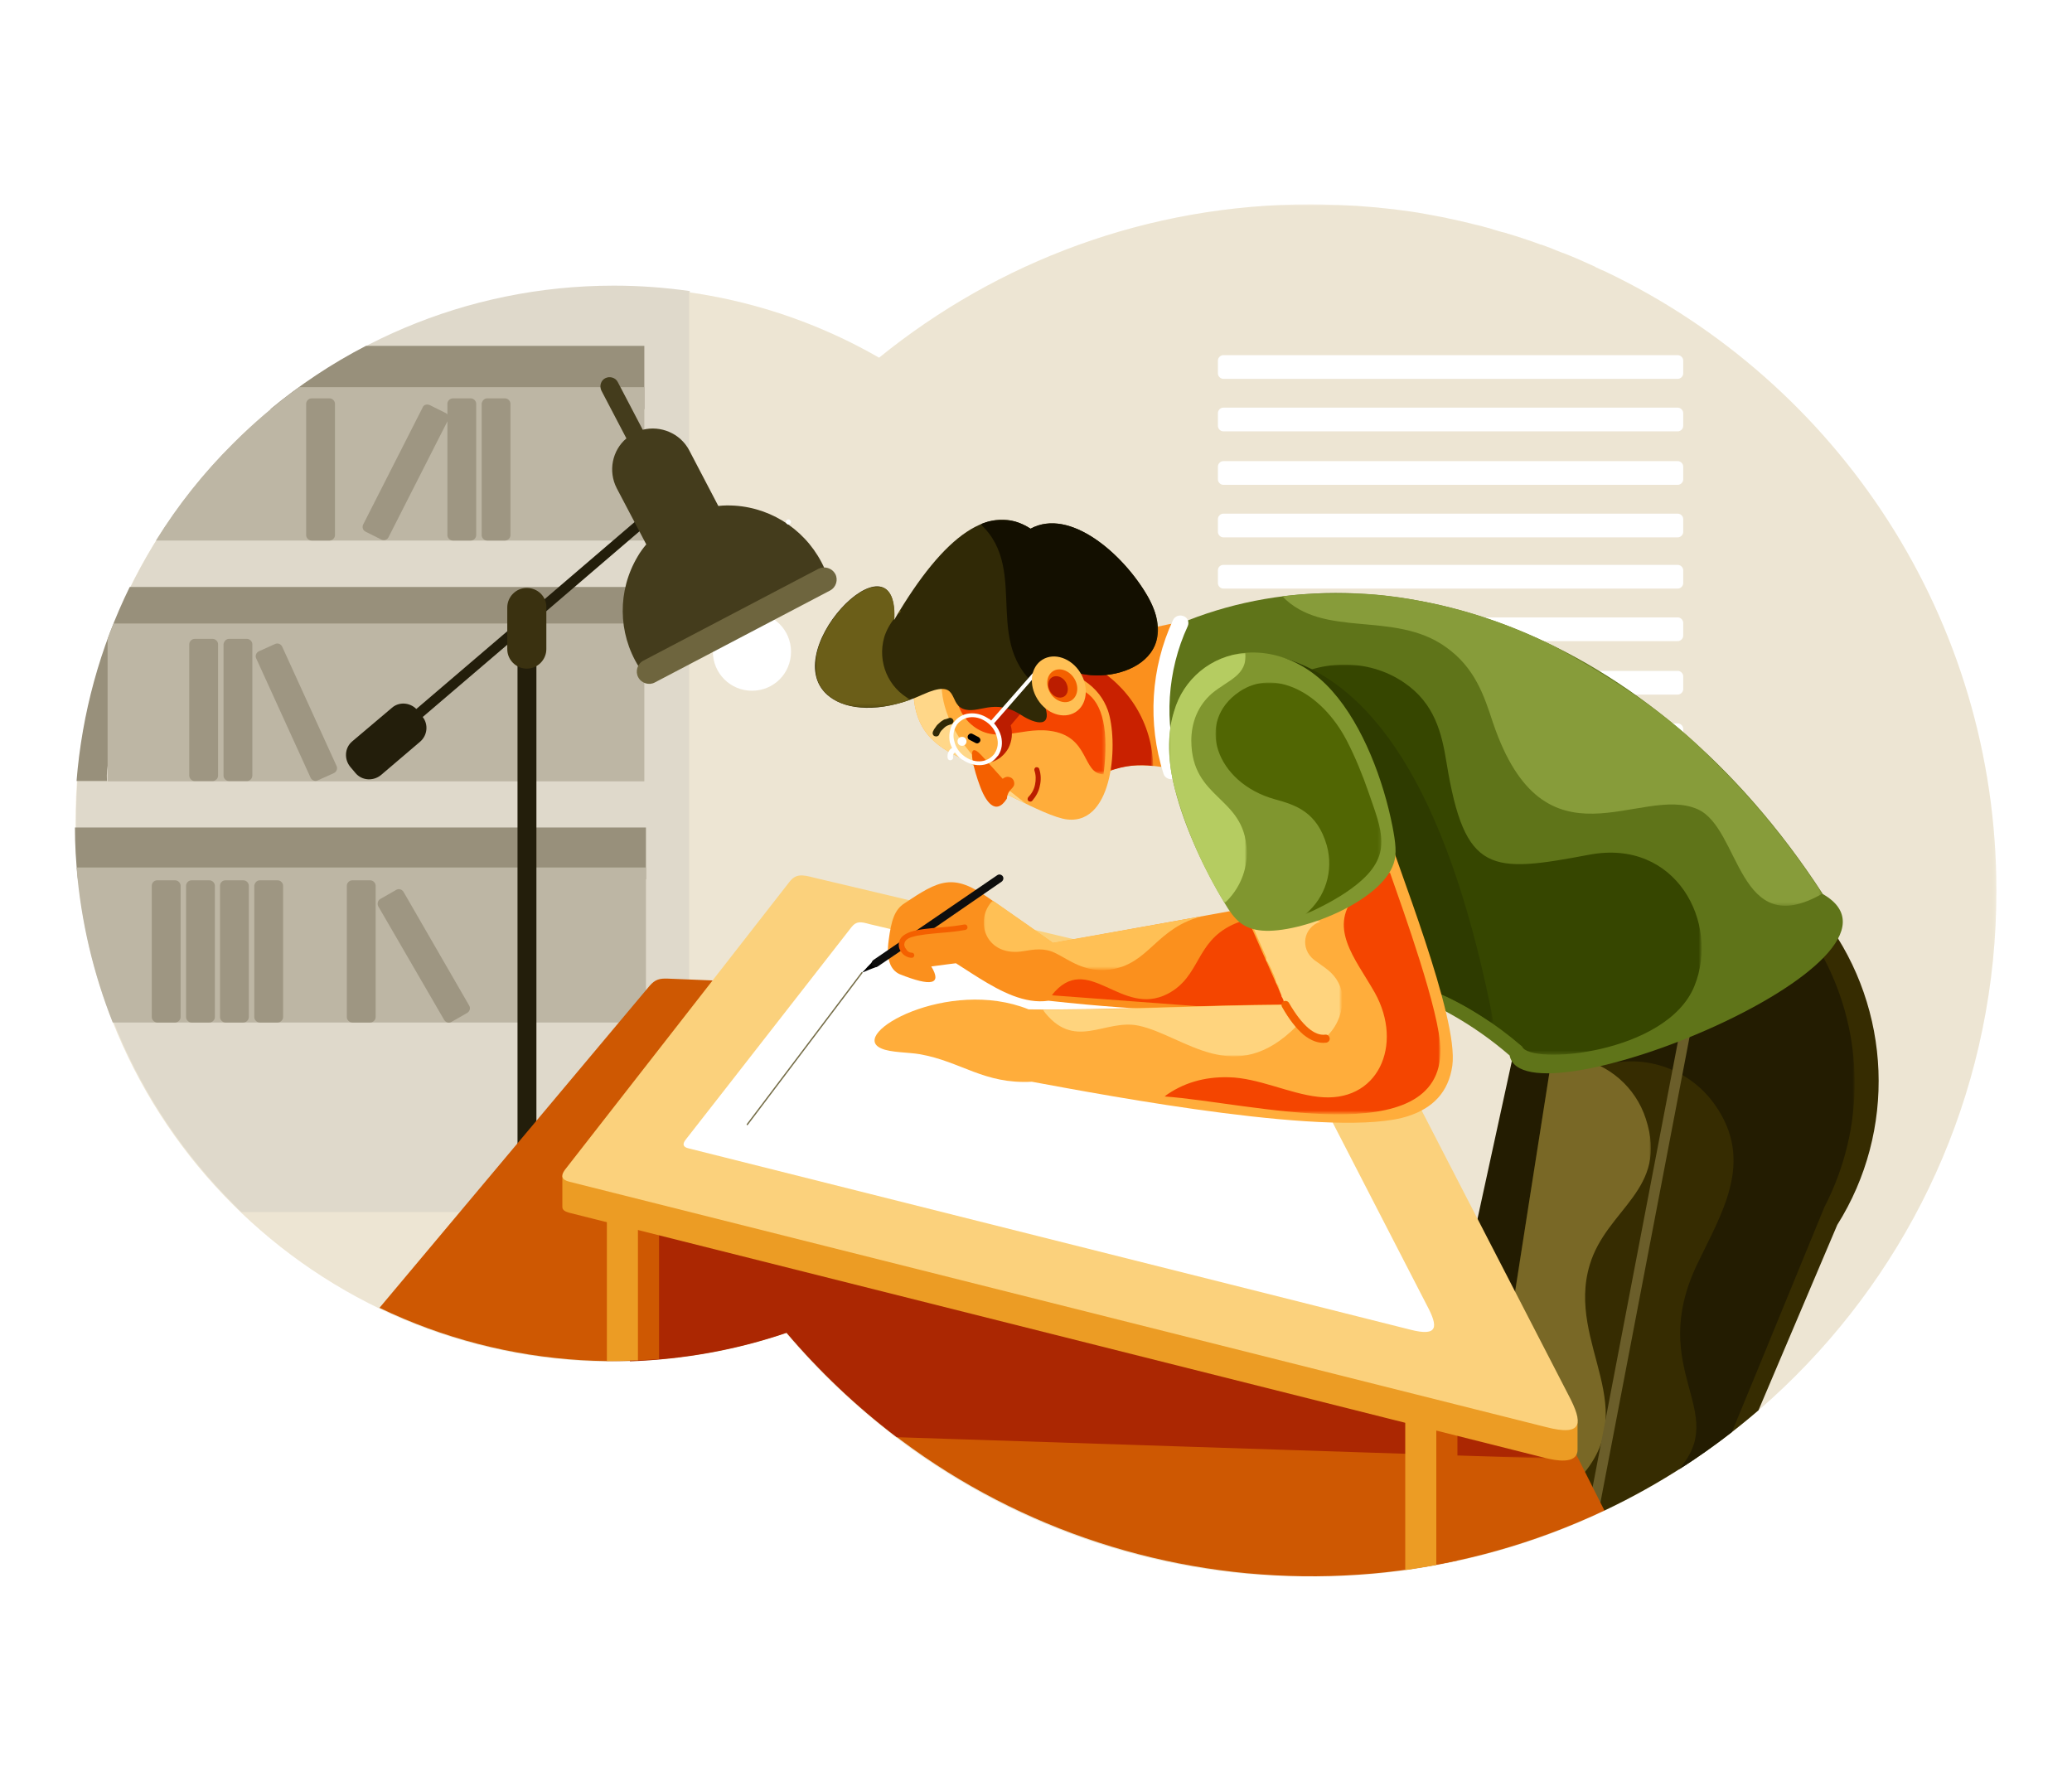 <?xml version="1.0" encoding="utf-8"?>
<!-- Generator: Adobe Illustrator 26.0.2, SVG Export Plug-In . SVG Version: 6.00 Build 0)  -->
<svg version="1.1" id="Layer_1" xmlns="http://www.w3.org/2000/svg" xmlns:xlink="http://www.w3.org/1999/xlink" x="0px" y="0px"
	 viewBox="0 0 647 556.1" style="enable-background:new 0 0 647 556.1;" xml:space="preserve">
<style type="text/css">
	.st0{fill-rule:evenodd;clip-rule:evenodd;fill:#FFFDF7;}
	.st1{filter:url(#Adobe_OpacityMaskFilter);}
	.st2{fill:url(#SVGID_00000101815992973049656690000006282693311910707860_);}
	.st3{mask:url(#SVGID_1_);fill-rule:evenodd;clip-rule:evenodd;fill:#EDE5D3;}
	.st4{fill-rule:evenodd;clip-rule:evenodd;fill:#FFFFFF;}
	.st5{fill-rule:evenodd;clip-rule:evenodd;fill:#DFD9CB;}
	.st6{fill:#98907B;}
	.st7{fill-rule:evenodd;clip-rule:evenodd;fill:#BDB6A4;}
	.st8{fill-rule:evenodd;clip-rule:evenodd;fill:#231C01;}
	.st9{fill-rule:evenodd;clip-rule:evenodd;fill:#362C01;}
	.st10{filter:url(#Adobe_OpacityMaskFilter_00000169551076433749441260000003707241877828624772_);}
	.st11{fill:url(#SVGID_00000103987216950225476130000017774526790883742106_);}
	.st12{mask:url(#SVGID_00000069371843399805627700000006768508272269327807_);fill-rule:evenodd;clip-rule:evenodd;fill:#796826;}
	.st13{filter:url(#Adobe_OpacityMaskFilter_00000139278758512152419960000012159164668151760537_);}
	.st14{fill:url(#SVGID_00000047742316051621663140000011826039527194818962_);}
	.st15{mask:url(#SVGID_00000147942323362908910160000011935918900551503543_);fill-rule:evenodd;clip-rule:evenodd;fill:#231C01;}
	.st16{fill:#6B5E2A;}
	.st17{fill-rule:evenodd;clip-rule:evenodd;fill:#231E0B;}
	.st18{fill-rule:evenodd;clip-rule:evenodd;fill:#3A3110;}
	.st19{fill-rule:evenodd;clip-rule:evenodd;fill:#CE5802;}
	.st20{filter:url(#Adobe_OpacityMaskFilter_00000057826992170042838140000001540332407327596173_);}
	.st21{fill:url(#SVGID_00000132087053658606759850000018078549750176307871_);}
	.st22{mask:url(#SVGID_00000105386445328721755590000009388296900345288637_);fill-rule:evenodd;clip-rule:evenodd;fill:#AB2702;}
	.st23{fill-rule:evenodd;clip-rule:evenodd;fill:#EC9C24;}
	.st24{fill-rule:evenodd;clip-rule:evenodd;fill:#FBD17C;}
	.st25{fill-rule:evenodd;clip-rule:evenodd;fill:#FB901D;}
	.st26{fill-rule:evenodd;clip-rule:evenodd;fill:#5F7419;}
	.st27{fill-rule:evenodd;clip-rule:evenodd;}
	.st28{fill:#0E0E0E;}
	.st29{fill:#F46000;}
	.st30{filter:url(#Adobe_OpacityMaskFilter_00000026865691276832986740000009480482141268978861_);}
	.st31{fill:url(#SVGID_00000132795314730012123660000000031411815966682520_);}
	.st32{mask:url(#SVGID_00000042002117653404597660000009221890225949804677_);fill-rule:evenodd;clip-rule:evenodd;fill:#C92100;}
	.st33{fill-rule:evenodd;clip-rule:evenodd;fill:#FFAD3B;}
	.st34{filter:url(#Adobe_OpacityMaskFilter_00000006669880387251137510000018413182938952609944_);}
	.st35{fill:url(#SVGID_00000093159007821112230400000009837493743697523106_);}
	.st36{mask:url(#SVGID_00000051346729824687947100000007643421379717086368_);fill-rule:evenodd;clip-rule:evenodd;fill:#FFD789;}
	.st37{filter:url(#Adobe_OpacityMaskFilter_00000028313735510051868440000005825692933869708989_);}
	.st38{fill:url(#SVGID_00000036232453556931372510000016467844606624824238_);}
	.st39{mask:url(#SVGID_00000098185828584384856630000016120631937768844172_);fill-rule:evenodd;clip-rule:evenodd;fill:#F44500;}
	.st40{filter:url(#Adobe_OpacityMaskFilter_00000074434138829761334900000005936441743710873532_);}
	.st41{fill:url(#SVGID_00000043416449448017594880000016977359882107783554_);}
	.st42{mask:url(#SVGID_00000044886886934691078330000002840082277086682522_);fill-rule:evenodd;clip-rule:evenodd;fill:#BB1D00;}
	.st43{fill-rule:evenodd;clip-rule:evenodd;fill:#302906;}
	.st44{fill-rule:evenodd;clip-rule:evenodd;fill:#F46000;}
	.st45{fill:#BB1D00;}
	.st46{fill:#FFFFFF;}
	.st47{filter:url(#Adobe_OpacityMaskFilter_00000021080551552834607680000008040743419064276914_);}
	.st48{fill:url(#SVGID_00000041293402089390793920000005162808463376422794_);}
	.st49{mask:url(#SVGID_00000028287175798343877020000007243644498229951370_);fill-rule:evenodd;clip-rule:evenodd;fill:#130F00;}
	.st50{fill-rule:evenodd;clip-rule:evenodd;fill:#FFC055;}
	.st51{fill-rule:evenodd;clip-rule:evenodd;fill:#BB1D00;}
	.st52{filter:url(#Adobe_OpacityMaskFilter_00000108272793067964886700000015085594183478825601_);}
	.st53{fill:url(#SVGID_00000019665071654086261820000017060362741737814916_);}
	.st54{mask:url(#SVGID_00000131352805544125497470000003743063911987472044_);fill-rule:evenodd;clip-rule:evenodd;fill:#6B5E18;}
	.st55{fill-rule:evenodd;clip-rule:evenodd;fill:#6B5E18;}
	.st56{filter:url(#Adobe_OpacityMaskFilter_00000145055342273410318250000002957156540503210670_);}
	.st57{fill:url(#SVGID_00000036245942193582578330000000187439719786165891_);}
	.st58{mask:url(#SVGID_00000068669373750384255720000011832131658250293925_);fill-rule:evenodd;clip-rule:evenodd;fill:#F44500;}
	.st59{filter:url(#Adobe_OpacityMaskFilter_00000053519856728275325220000001271948406118529941_);}
	.st60{fill:url(#SVGID_00000082329869074926928470000002997643241696432285_);}
	.st61{mask:url(#SVGID_00000042712252662419734580000010601872243456407450_);fill-rule:evenodd;clip-rule:evenodd;fill:#FFC055;}
	.st62{filter:url(#Adobe_OpacityMaskFilter_00000167371771463069300150000000416487248826519203_);}
	.st63{fill:url(#SVGID_00000090994282435181224480000014347665086240653494_);}
	.st64{mask:url(#SVGID_00000092414810103031667540000002620762106728457863_);fill-rule:evenodd;clip-rule:evenodd;fill:#364600;}
	.st65{filter:url(#Adobe_OpacityMaskFilter_00000173126971836051307130000010935570436207616167_);}
	.st66{fill:url(#SVGID_00000168103629206578004450000007393371305962948030_);}
	.st67{mask:url(#SVGID_00000132083640683039341340000003336570600219649428_);fill-rule:evenodd;clip-rule:evenodd;fill:#2E3B00;}
	.st68{filter:url(#Adobe_OpacityMaskFilter_00000173119439476905605060000010267518793316623501_);}
	.st69{fill:url(#SVGID_00000034772188169526344140000006388939129672316564_);}
	.st70{mask:url(#SVGID_00000009547672564798947530000017431282242592141481_);fill-rule:evenodd;clip-rule:evenodd;fill:#F44500;}
	.st71{filter:url(#Adobe_OpacityMaskFilter_00000120536933314464887060000008773025337761263036_);}
	.st72{fill:url(#SVGID_00000142163765970884617500000003263802215476670637_);}
	.st73{mask:url(#SVGID_00000171697513585342188650000009012544833598662043_);fill-rule:evenodd;clip-rule:evenodd;fill:#FFD47E;}
	.st74{fill-rule:evenodd;clip-rule:evenodd;fill:#80962F;}
	.st75{filter:url(#Adobe_OpacityMaskFilter_00000105420080787864604370000007434744138921718970_);}
	.st76{fill:url(#SVGID_00000065072954068708453670000005467821530963292550_);}
	.st77{mask:url(#SVGID_00000144306592642834812520000008189343334088168584_);fill-rule:evenodd;clip-rule:evenodd;fill:#516603;}
	.st78{filter:url(#Adobe_OpacityMaskFilter_00000067214697463600620260000011212421219291429311_);}
	.st79{fill:url(#SVGID_00000037652042208918626040000003156023106371273643_);}
	.st80{mask:url(#SVGID_00000096038665969445614180000014137299707697925771_);fill-rule:evenodd;clip-rule:evenodd;fill:#B5CC61;}
	.st81{filter:url(#Adobe_OpacityMaskFilter_00000169545566644384306960000010336514011721082290_);}
	.st82{fill:url(#SVGID_00000174581904882424737860000011539098780463192748_);}
	.st83{mask:url(#SVGID_00000160153931869440016970000001370309751469483953_);fill-rule:evenodd;clip-rule:evenodd;fill:#879C3A;}
	.st84{fill:#756D48;}
	.st85{fill-rule:evenodd;clip-rule:evenodd;fill:#9E9682;}
	.st86{fill-rule:evenodd;clip-rule:evenodd;fill:#443C1C;}
	.st87{fill-rule:evenodd;clip-rule:evenodd;fill:#6E653E;}
</style>
<g>
	<path class="st0" d="M409.4,63.8c2.7,0,5.3,0.1,7.9,0.2l0.7,0c7.7,0.3,15.3,1,22.8,2.1c0.6,0.1,1.3,0.2,1.9,0.3
		c1.1,0.2,2.3,0.4,3.4,0.6c0.5,0.1,1.1,0.2,1.6,0.3c1.2,0.2,2.5,0.5,3.7,0.7l0,0c0.3,0.1,0.5,0.1,0.8,0.2l0,0c2.4,0.5,4.7,1,7.1,1.6
		c0.1,0,0.2,0,0.3,0.1c1,0.2,2,0.5,3,0.7c0.3,0.1,0.7,0.2,1,0.3c1,0.2,1.9,0.5,2.8,0.8c0.3,0.1,0.7,0.2,1,0.3c1,0.3,2,0.6,3,0.8
		l0.2,0.1c3.4,1,6.7,2.1,10,3.3c0.2,0.1,0.4,0.2,0.7,0.2c1,0.4,2,0.7,3,1.1c0.2,0.1,0.5,0.2,0.7,0.3c1,0.4,2,0.8,3,1.2l0.1,0
		c3.4,1.3,6.7,2.8,10,4.3l0.1,0.1c1,0.5,2.1,1,3.1,1.4l0.4,0.2c72,34.5,121.7,108,121.7,193.2c0,118.3-95.9,214.2-214.2,214.2
		c-65.7,0-124.5-29.6-163.7-76.1c-17,5.8-35.2,8.9-54.2,8.9c-92.7,0-167.8-75.1-167.8-167.8c0-92.7,75.1-167.8,167.8-167.8
		c30.3,0,58.7,8,83.2,22.1C311.5,81.7,358.4,63.8,409.4,63.8"/>
	<defs>
		<filter id="Adobe_OpacityMaskFilter" filterUnits="userSpaceOnUse" x="23.7" y="63.8" width="599.9" height="428.4">
			<feColorMatrix  type="matrix" values="1 0 0 0 0  0 1 0 0 0  0 0 1 0 0  0 0 0 1 0"/>
		</filter>
	</defs>
	<mask maskUnits="userSpaceOnUse" x="23.7" y="63.8" width="599.9" height="428.4" id="SVGID_1_">
		<g class="st1">
			
				<linearGradient id="SVGID_00000057131715054783296520000009175658486234555824_" gradientUnits="userSpaceOnUse" x1="-271.492" y1="472.612" x2="187.428" y2="480.312" gradientTransform="matrix(1 0 0 1 295.297 -199.622)">
				<stop  offset="0" style="stop-color:#000000"/>
				<stop  offset="1" style="stop-color:#FFFFFF"/>
			</linearGradient>
			
				<rect x="23.7" y="63.8" style="fill:url(#SVGID_00000057131715054783296520000009175658486234555824_);" width="599.9" height="428.4"/>
		</g>
	</mask>
	<path class="st3" d="M409.4,63.8c2.7,0,5.3,0.1,7.9,0.2l0.7,0c7.7,0.3,15.3,1,22.8,2.1c0.6,0.1,1.3,0.2,1.9,0.3
		c1.1,0.2,2.3,0.4,3.4,0.6c0.5,0.1,1.1,0.2,1.6,0.3c1.2,0.2,2.5,0.5,3.7,0.7l0,0c0.3,0.1,0.5,0.1,0.8,0.2l0,0c2.4,0.5,4.7,1,7.1,1.6
		c0.1,0,0.2,0,0.3,0.1c1,0.2,2,0.5,3,0.7c0.3,0.1,0.7,0.2,1,0.3c1,0.2,1.9,0.5,2.8,0.8c0.3,0.1,0.7,0.2,1,0.3c1,0.3,2,0.6,3,0.8
		l0.2,0.1c3.4,1,6.7,2.1,10,3.3c0.2,0.1,0.4,0.2,0.7,0.2c1,0.4,2,0.7,3,1.1c0.2,0.1,0.5,0.2,0.7,0.3c1,0.4,2,0.8,3,1.2l0.1,0
		c3.4,1.3,6.7,2.8,10,4.3l0.1,0.1c1,0.5,2.1,1,3.1,1.4l0.4,0.2c72,34.5,121.7,108,121.7,193.2c0,118.3-95.9,214.2-214.2,214.2
		c-65.7,0-124.5-29.6-163.7-76.1c-17,5.8-35.2,8.9-54.2,8.9c-92.7,0-167.8-75.1-167.8-167.8c0-92.7,75.1-167.8,167.8-167.8
		c30.3,0,58.7,8,83.2,22.1C311.5,81.7,358.4,63.8,409.4,63.8"/>
	<path class="st4" d="M382,110.9h141.9c0.9,0,1.7,0.8,1.7,1.7v4c0,0.9-0.8,1.7-1.7,1.7H382c-0.9,0-1.7-0.8-1.7-1.7v-4
		C380.3,111.7,381.1,110.9,382,110.9"/>
	<path class="st4" d="M382,127.3h141.9c0.9,0,1.7,0.8,1.7,1.7v4c0,0.9-0.8,1.7-1.7,1.7H382c-0.9,0-1.7-0.8-1.7-1.7v-4
		C380.3,128.1,381.1,127.3,382,127.3"/>
	<path class="st4" d="M382,144h141.9c0.9,0,1.7,0.8,1.7,1.7v4c0,0.9-0.8,1.7-1.7,1.7H382c-0.9,0-1.7-0.8-1.7-1.7v-4
		C380.3,144.8,381.1,144,382,144"/>
	<path class="st4" d="M382,160.4h141.9c0.9,0,1.7,0.8,1.7,1.7v4c0,0.9-0.8,1.7-1.7,1.7H382c-0.9,0-1.7-0.8-1.7-1.7v-4
		C380.3,161.2,381.1,160.4,382,160.4"/>
	<path class="st4" d="M382,176.4h141.9c0.9,0,1.7,0.8,1.7,1.7v4c0,0.9-0.8,1.7-1.7,1.7H382c-0.9,0-1.7-0.8-1.7-1.7v-4
		C380.3,177.1,381.1,176.4,382,176.4"/>
	<path class="st4" d="M382,192.8h141.9c0.9,0,1.7,0.8,1.7,1.7v4c0,0.9-0.8,1.7-1.7,1.7H382c-0.9,0-1.7-0.8-1.7-1.7v-4
		C380.3,193.5,381.1,192.8,382,192.8"/>
	<path class="st4" d="M382,209.5h141.9c0.9,0,1.7,0.8,1.7,1.7v4c0,0.9-0.8,1.7-1.7,1.7H382c-0.9,0-1.7-0.8-1.7-1.7v-4
		C380.3,210.2,381.1,209.5,382,209.5"/>
	<path class="st4" d="M382,225.9h141.9c0.9,0,1.7,0.8,1.7,1.7v4c0,0.9-0.8,1.7-1.7,1.7H382c-0.9,0-1.7-0.8-1.7-1.7v-4
		C380.3,226.7,381.1,225.9,382,225.9"/>
	<path class="st5" d="M215.2,91.3v287.2H75.8h-0.2h-0.2c-0.9-0.8-1.7-1.6-2.5-2.5c-30.4-30.4-49.2-72.4-49.2-118.8
		s18.8-88.4,49.2-118.8c30.4-30.4,72.4-49.2,118.8-49.2c8.1,0,16,0.6,23.7,1.7v0.2V91.3z"/>
	<path class="st6" d="M201.2,108h-86.9c-10.7,5.5-20.7,12.2-29.9,19.8h116.8V108z"/>
	<path class="st6" d="M114.1,211.6c10.2-0.9,20.2-0.2,30.4,0.5c9.9,0.7,19.8,0.1,29.7-1c8.5-0.9,17-2.5,25.6-1.7
		c0.5-0.4,1-0.8,1.5-1.2v-24.9H40.5c-9.3,19-14.9,39.5-16.6,60.6h9.5c-1.2-18.8,21.5-25,36.2-27.3c8.7-1.4,17.6-2,26.4-2.5
		C101.4,211.2,108.2,212.1,114.1,211.6z"/>
	<path class="st6" d="M26.2,274.6h175.5v-16.2H23.4c0,5.4,0.3,10.7,0.9,16C24.9,274.4,25.6,274.5,26.2,274.6z"/>
	<path class="st7" d="M201.7,270.9v48.4H35.6h-0.2h-0.2c-6-15.2-9.9-31.4-11.3-48.4H201.7z"/>
	<path class="st7" d="M201.2,194.7V244H33.6v-44.5c0.6-1.6,1.2-3.2,1.9-4.8H201.2z"/>
	<path class="st7" d="M48.7,168.8c6.8-11,14.9-21.2,24.1-30.3c6.4-6.4,13.3-12.3,20.6-17.6h107.8v47.9H48.7z"/>
	<path class="st8" d="M494.3,341c2.1,62.5-10.9,84.8-38.9,66.9c0,0,5.6-25.5,16.7-76.6c3.8-3.7,9.5-4.8,14.4-2.7
		C491.4,330.8,494.5,335.7,494.3,341"/>
	<path class="st9" d="M468.5,432.4c-0.6,19.4,13.3,36.2,32.5,39.3c17.3-8.2,33.5-18.7,48.1-31.3c0,0,8.2-19.3,24.6-57.9
		c18.5-29.4,17-67.2-3.6-95.1c-57.5,31.8-86.3,47.6-86.3,47.6C473.6,400,468.5,432.4,468.5,432.4"/>
	<defs>
		
			<filter id="Adobe_OpacityMaskFilter_00000023251205073572277090000017081748876633414079_" filterUnits="userSpaceOnUse" x="470.5" y="330.4" width="45.1" height="132.3">
			<feColorMatrix  type="matrix" values="1 0 0 0 0  0 1 0 0 0  0 0 1 0 0  0 0 0 1 0"/>
		</filter>
	</defs>
	
		<mask maskUnits="userSpaceOnUse" x="470.5" y="330.4" width="45.1" height="132.3" id="SVGID_00000011006520902352007320000016815292697136431539_">
		<g style="filter:url(#Adobe_OpacityMaskFilter_00000023251205073572277090000017081748876633414079_);">
			
				<linearGradient id="SVGID_00000031903838736942628300000010004562973788757419_" gradientUnits="userSpaceOnUse" x1="-189.684" y1="642.953" x2="-317.144" y2="605.943" gradientTransform="matrix(1 0 0 1 742.048 -229.146)">
				<stop  offset="0" style="stop-color:#000000"/>
				<stop  offset="1" style="stop-color:#FFFFFF"/>
			</linearGradient>
			
				<rect x="470.5" y="330.4" style="fill:url(#SVGID_00000031903838736942628300000010004562973788757419_);" width="45.1" height="132.3"/>
		</g>
	</mask>
	
		<path style="mask:url(#SVGID_00000011006520902352007320000016815292697136431539_);fill-rule:evenodd;clip-rule:evenodd;fill:#796826;" d="
		M473.1,403.4c-6.8,27.8-0.4,47.6,19.1,59.3c22-22.4-3.3-42.7,4.2-67.7c5.3-17.7,24.8-23.4,17.5-45.7c-3.2-9.8-11.5-17-21.6-18.9
		c0,0-2.8,1.6-8.5,4.7C479.1,365.1,475.5,387.8,473.1,403.4"/>
	<defs>
		
			<filter id="Adobe_OpacityMaskFilter_00000054944953232613429190000014932741117627936921_" filterUnits="userSpaceOnUse" x="502.9" y="299" width="76.3" height="159.9">
			<feColorMatrix  type="matrix" values="1 0 0 0 0  0 1 0 0 0  0 0 1 0 0  0 0 0 1 0"/>
		</filter>
	</defs>
	
		<mask maskUnits="userSpaceOnUse" x="502.9" y="299" width="76.3" height="159.9" id="SVGID_00000085222161402684415850000001696403865014001334_">
		<g style="filter:url(#Adobe_OpacityMaskFilter_00000054944953232613429190000014932741117627936921_);">
			
				<linearGradient id="SVGID_00000108269809776582075120000017465740294892742056_" gradientUnits="userSpaceOnUse" x1="-271.05" y1="616.336" x2="-201.35" y2="608.086" gradientTransform="matrix(1 0 0 1 774.501 -232.883)">
				<stop  offset="0" style="stop-color:#000000"/>
				<stop  offset="1" style="stop-color:#FFFFFF"/>
			</linearGradient>
			
				<rect x="502.9" y="299" style="fill:url(#SVGID_00000108269809776582075120000017465740294892742056_);" width="76.3" height="159.9"/>
		</g>
	</mask>
	
		<path style="mask:url(#SVGID_00000085222161402684415850000001696403865014001334_);fill-rule:evenodd;clip-rule:evenodd;fill:#231C01;" d="
		M540.8,447.2c-5.4,4.2-10.9,8.1-16.7,11.8c16.4-18.2-10-30.8,5.8-64.1c7.7-16.1,18.1-32.2,5.6-49.9c-7.3-10.4-20.1-15.5-32.6-12.9
		c44.3-22.1,66.5-33.1,66.5-33.1c12.9,24.3,13,53.4,0.3,77.9C550.5,423.8,540.8,447.2,540.8,447.2"/>
	
		<rect x="437" y="395" transform="matrix(0.188 -0.982 0.982 0.188 26.16 825.032)" class="st16" width="150.1" height="3.3"/>
	<path class="st17" d="M203.9,158.1l-36.4,31.2v-0.6c0-1.6-1.3-2.9-2.9-2.9c-1.6,0-2.9,1.3-2.9,2.9v5.6l-31.7,27.1
		c-2.1-2.1-5.5-2.3-7.7-0.3L110,231.5c-2.4,2-2.6,5.6-0.6,8l1.6,1.9c2,2.4,5.6,2.6,8,0.6l12.2-10.4c2.3-2,2.6-5.4,0.8-7.7l29.6-25.3
		v209.6c2-0.3,4,0,5.9,0.7V193.5l38.5-33L203.9,158.1z"/>
	<path class="st18" d="M164.5,183.6L164.5,183.6c-3.4,0-6.1,2.8-6.1,6.1v13c0,3.4,2.8,6.1,6.1,6.1h0c3.4,0,6.1-2.8,6.1-6.1v-13
		C170.7,186.3,167.9,183.6,164.5,183.6"/>
	<path class="st19" d="M238.1,306.8c160.4,80.6,240.7,120.8,240.7,120.8s7.4,14.7,22.2,44.1c-87.9,41.5-192.7,18.7-255.3-55.6
		c-41.8,14.2-87.5,11.4-127.2-7.7c0,0,28.1-33.5,84.3-100.5c1.8-2.1,3.2-2.4,5.8-2.3C228.3,306.4,238.1,306.8,238.1,306.8"/>
	<defs>
		
			<filter id="Adobe_OpacityMaskFilter_00000080187832466091110910000009946421014174149260_" filterUnits="userSpaceOnUse" x="194.8" y="376.2" width="287.8" height="79.2">
			<feColorMatrix  type="matrix" values="1 0 0 0 0  0 1 0 0 0  0 0 1 0 0  0 0 0 1 0"/>
		</filter>
	</defs>
	
		<mask maskUnits="userSpaceOnUse" x="194.8" y="376.2" width="287.8" height="79.2" id="SVGID_00000000216692948491318670000014631334380604610207_">
		<g style="filter:url(#Adobe_OpacityMaskFilter_00000080187832466091110910000009946421014174149260_);">
			
				<linearGradient id="SVGID_00000135660155621014043790000011155279224863988154_" gradientUnits="userSpaceOnUse" x1="-269.695" y1="668.607" x2="-21.335" y2="640.017" gradientTransform="matrix(1 0 0 1 466.413 -236.467)">
				<stop  offset="0" style="stop-color:#000000"/>
				<stop  offset="1" style="stop-color:#FFFFFF"/>
			</linearGradient>
			
				<rect x="194.8" y="376.2" style="fill:url(#SVGID_00000135660155621014043790000011155279224863988154_);" width="287.8" height="79.2"/>
		</g>
	</mask>
	
		<path style="mask:url(#SVGID_00000000216692948491318670000014631334380604610207_);fill-rule:evenodd;clip-rule:evenodd;fill:#AB2702;" d="
		M194.8,376.2c193.5,48.4,289.4,74.7,287.7,79.2c-135-4.4-202.5-6.6-202.5-6.6c-12.6-9.6-24.1-20.5-34.4-32.6
		c-15.8,5.4-32.2,8.3-48.9,8.9C195.5,392.5,194.8,376.2,194.8,376.2"/>
	<path class="st19" d="M196.1,379.2h9.7v44.1c0,0.7,0,1.1,0,1.1c-2.3,0.2-4.7,0.3-7,0.4c-1.5-1-2.2-1.5-2.2-1.5h-0.5V379.2z"/>
	<path class="st23" d="M189.5,379.2h9.7v44.5c0,0.7,0,1.1,0,1.1c-3.2,0.1-6.5,0.2-9.7,0.2c0,0,0-0.3,0-0.9V379.2z"/>
	<path class="st19" d="M445.4,443.1h9.7v43.2c0,0.7,0,1,0,1c-2.4,0.5-4.8,1-7.2,1.4l-0.2-0.5c0,0-0.1,0-0.2,0
		c-0.6,0-1.2,0.2-1.7,0.5c-0.2,0-0.3,0-0.5,0V443.1z"/>
	<path class="st23" d="M438.8,443.1h9.7v45.4c0,0.1,0,0.2,0,0.2c-3.2,0.6-6.5,1.1-9.7,1.6c0,0,0-0.2,0-0.6V443.1z"/>
	<path class="st23" d="M404.6,319c22,17,33.1,25.4,33.1,25.4l50.7,98.3c1.5,0,3,0.5,4.2,1.5l0,8.6c-0.1,4.7-7.2,3.2-10,2.5
		c0,0-101.6-25.5-304.9-76.6c-1.4-0.4-2.1-0.9-2.1-1.8h0v0l0,0c0-6.4,0-9.6,0-9.7c2.1-1,4.6-0.6,6.2,1l64.8-83c2-2.6,4-2.3,7.8-1.3
		c94.5,22.4,141.8,33.6,141.8,33.6C401.8,318.5,404.6,319,404.6,319"/>
	<path class="st24" d="M404.6,309.3c22,17,33.1,25.4,33.1,25.4s17.3,33.6,52,100.8c4.7,8.9,4.8,13.2-7.1,10.1
		c0,0-101.6-25.5-304.9-76.6c-2.3-0.6-2.7-1.8-1.3-3.7c0,0,23.4-30,70.1-89.9c2-2.6,4-2.3,7.8-1.3c94.5,22.4,141.8,33.6,141.8,33.6
		C401.8,308.8,404.6,309.3,404.6,309.3"/>
	<path class="st4" d="M382.8,314.4c16.3,12.5,24.4,18.8,24.4,18.8s12.8,24.8,38.4,74.5c3.5,6.6,3.6,9.8-5.3,7.5
		c0,0-75.1-18.9-225.3-56.6c-1.7-0.4-2-1.3-0.9-2.7c0,0,17.3-22.1,51.8-66.4c1.5-1.9,2.9-1.7,5.7-0.9
		c69.9,16.5,104.8,24.8,104.8,24.8C380.7,314.1,382.8,314.4,382.8,314.4"/>
	<path class="st25" d="M388.1,283.8c10.1-3,20.8,2.1,24.9,11.8c4.1,9.7,0.2,20.9-9,26c-9.2,5.1-20.7,2.5-26.8-6.1
		c0,0-16.3,0.7-49.8-3c-7.4,1.1-14.9-2.9-21.7-7.1c0,0-2.4-1.5-7.2-4.6c0,0-2.6,0.3-7.7,1c3.4,5.6,0.1,6.4-9.9,2.4
		c-3-1.4-4.2-4.9-3.4-10.6c0.8-6.1,1.8-9.5,4.9-11.5c10.9-7.3,15.2-9.5,26.3-1.7c0,0,6.7,4.7,20.1,14.1
		C368.4,287.4,388.1,283.8,388.1,283.8"/>
	<path class="st26" d="M569.2,279.2c-54.1-83.3-137-109.5-198.2-85.5c-9.9,11.9-10.9,28.8-2.6,41.8l64.2,72.3
		c14.3,4.6,27.5,12,38.8,21.8C475.7,352.3,604.9,299.6,569.2,279.2"/>
	<path class="st27" d="M269.2,303.7L269.2,303.7c0.6-0.6,1.2-1.2,1.7-1.8c0.6-0.6,1.2-1.2,1.7-1.8c0.2,0.3,0.4,0.6,0.6,0.9
		c0.2,0.3,0.4,0.6,0.6,0.9c-0.8,0.3-1.6,0.6-2.4,0.9C270.8,303.1,270,303.4,269.2,303.7"/>
	<path class="st28" d="M282.2,296.3l-8.1,5.5c-0.6,0.4-1.3,0.2-1.7-0.3c-0.4-0.6-0.2-1.3,0.3-1.7l10.4-7.1
		C282.1,293.6,281.8,295.1,282.2,296.3 M311.4,273.3c0.6-0.4,1.3-0.2,1.7,0.3c0.4,0.6,0.2,1.3-0.3,1.7L290,291c-0.3,0-0.6,0-0.9,0
		c-0.4,0-0.8,0.1-1.1,0.2l-0.1,0c-0.2,0-0.4,0-0.6,0.1l0,0c-0.1,0-0.3,0-0.4,0c-0.2,0-0.4,0-0.6,0.1c-0.4,0-0.7,0.1-1.1,0.3
		c-0.2,0-0.4,0.1-0.6,0.1c-0.3,0.1-0.5,0.2-0.7,0.3L311.4,273.3z"/>
	<path class="st29" d="M284.7,297.5c0.5,0,0.8,0.4,0.8,0.8c0,0.5-0.4,0.8-0.8,0.8c-1.2,0-2.5-0.7-3.2-1.7c-0.4-0.5-0.7-1.1-0.8-1.7
		c-0.1-0.7-0.1-1.3,0.2-2c0.4-1.1,1.5-2,3.4-2.7c2.4-0.8,5.9-1.1,9.5-1.4c2.6-0.2,5.1-0.5,7.3-0.9c0.5-0.1,0.9,0.2,1,0.7
		c0.1,0.5-0.2,0.9-0.7,1c-2.2,0.4-4.8,0.7-7.5,0.9c-3.4,0.3-6.8,0.6-9.1,1.3c-1.4,0.4-2.1,1.1-2.3,1.7c-0.1,0.3-0.2,0.7-0.1,1
		c0.1,0.4,0.2,0.7,0.5,1C283.3,297.1,284,297.5,284.7,297.5"/>
	<path class="st25" d="M362.7,239.5c-1.4-14.6,0.6-31.2,5.3-45.1c0,0-4.2,0.6-11.5,2.5c-11.2-3.7-23.2,4.3-27.6,15.3
		c-4.4,11,0.5,23.5,11.1,28.6c0.2,1.6,0.3,2.4,0.3,2.4c0,1.7,0,2.6,0,2.6C344.5,240,351.9,237.9,362.7,239.5"/>
	<defs>
		
			<filter id="Adobe_OpacityMaskFilter_00000029763507002660870380000009533213478677649854_" filterUnits="userSpaceOnUse" x="329.8" y="205.6" width="30.3" height="35.1">
			<feColorMatrix  type="matrix" values="1 0 0 0 0  0 1 0 0 0  0 0 1 0 0  0 0 0 1 0"/>
		</filter>
	</defs>
	
		<mask maskUnits="userSpaceOnUse" x="329.8" y="205.6" width="30.3" height="35.1" id="SVGID_00000084522466373707586300000017086083076601502121_">
		<g style="filter:url(#Adobe_OpacityMaskFilter_00000029763507002660870380000009533213478677649854_);">
			
				<linearGradient id="SVGID_00000153678079229357345920000004096988863010427011_" gradientUnits="userSpaceOnUse" x1="-247.984" y1="697.327" x2="-264.474" y2="652.307" gradientTransform="matrix(1 0 0 1 601.359 -451.142)">
				<stop  offset="0" style="stop-color:#000000"/>
				<stop  offset="1" style="stop-color:#FFFFFF"/>
			</linearGradient>
			
				<rect x="329.8" y="205.6" style="fill:url(#SVGID_00000153678079229357345920000004096988863010427011_);" width="30.3" height="35.1"/>
		</g>
	</mask>
	
		<path style="mask:url(#SVGID_00000084522466373707586300000017086083076601502121_);fill-rule:evenodd;clip-rule:evenodd;fill:#C92100;" d="
		M338.9,217.7c5.2,15.3,7.8,23,7.8,23c4.3-1.6,8.9-2.1,13.4-1.5c-0.3-13.2-7.6-25.2-19.2-31.4c-2.2-2.5-5.9-2.8-8.5-0.9
		c-2.6,1.9-3.4,5.6-1.7,8.4C332.4,218.1,335.9,219.1,338.9,217.7"/>
	<path class="st33" d="M338.5,212.5c-15.4-12.3-36.3-10.6-53.2-0.4c-1.1,16.3,7.4,21.1,15.1,24.8c7.3,3.4,7.4,7.9,12.8,10.6
		c1.1,0.5,2.6,1.3,4.3,2.1c5.1,2.5,12,5.9,15.8,6.3c14.7,1.6,15.9-25,12.6-34.2C344.6,218.2,342.4,215.1,338.5,212.5"/>
	<defs>
		
			<filter id="Adobe_OpacityMaskFilter_00000103943524441844357080000011500083507694225314_" filterUnits="userSpaceOnUse" x="285.2" y="207.5" width="35.4" height="43.6">
			<feColorMatrix  type="matrix" values="1 0 0 0 0  0 1 0 0 0  0 0 1 0 0  0 0 0 1 0"/>
		</filter>
	</defs>
	
		<mask maskUnits="userSpaceOnUse" x="285.2" y="207.5" width="35.4" height="43.6" id="SVGID_00000014594062376446571070000016523462687519224752_">
		<g style="filter:url(#Adobe_OpacityMaskFilter_00000103943524441844357080000011500083507694225314_);">
			
				<linearGradient id="SVGID_00000009566829827014305920000016747446238369588611_" gradientUnits="userSpaceOnUse" x1="-241.93" y1="671.893" x2="-269.21" y2="667.623" gradientTransform="matrix(1 0 0 1 556.78 -440.68)">
				<stop  offset="0" style="stop-color:#000000"/>
				<stop  offset="1" style="stop-color:#FFFFFF"/>
			</linearGradient>
			
				<rect x="285.2" y="207.5" style="fill:url(#SVGID_00000009566829827014305920000016747446238369588611_);" width="35.4" height="43.6"/>
		</g>
	</mask>
	
		<path style="mask:url(#SVGID_00000014594062376446571070000016523462687519224752_);fill-rule:evenodd;clip-rule:evenodd;fill:#FFD789;" d="
		M294.6,207.5c-3.2,1.2-6.3,2.8-9.3,4.6c-1.1,16.3,7.4,21.1,15.1,24.8c7.3,3.4,7.4,7.9,12.8,10.6c1.1,0.5,2.6,1.3,4.3,2.1
		c1,0.5,2.1,1,3.2,1.6C306.9,240.8,290.6,226.1,294.6,207.5"/>
	<defs>
		
			<filter id="Adobe_OpacityMaskFilter_00000161632271822793073480000014853572411920431760_" filterUnits="userSpaceOnUse" x="298.5" y="209.2" width="46.8" height="32.6">
			<feColorMatrix  type="matrix" values="1 0 0 0 0  0 1 0 0 0  0 0 1 0 0  0 0 0 1 0"/>
		</filter>
	</defs>
	
		<mask maskUnits="userSpaceOnUse" x="298.5" y="209.2" width="46.8" height="32.6" id="SVGID_00000032636083246869000420000009376143836135142574_">
		<g style="filter:url(#Adobe_OpacityMaskFilter_00000161632271822793073480000014853572411920431760_);">
			
				<linearGradient id="SVGID_00000145042289252973977790000017988305165319537331_" gradientUnits="userSpaceOnUse" x1="-243.44" y1="697.597" x2="-251.85" y2="658.617" gradientTransform="matrix(1 0 0 1 570.049 -450.107)">
				<stop  offset="0" style="stop-color:#000000"/>
				<stop  offset="1" style="stop-color:#FFFFFF"/>
			</linearGradient>
			
				<rect x="298.5" y="209.2" style="fill:url(#SVGID_00000145042289252973977790000017988305165319537331_);" width="46.8" height="32.6"/>
		</g>
	</mask>
	
		<path style="mask:url(#SVGID_00000032636083246869000420000009376143836135142574_);fill-rule:evenodd;clip-rule:evenodd;fill:#F44500;" d="
		M339.1,216.2c-25.3-8-38.7-9.2-40.3-3.5c-1,4.6,0.4,9.4,3.7,12.8c7.7,7.6,15.8,1.5,25.2,2.7c12.8,1.6,10,13.5,16.9,13.6
		C346.3,228.2,344.4,219.7,339.1,216.2"/>
	<defs>
		
			<filter id="Adobe_OpacityMaskFilter_00000075845546295143667000000003685589101087932836_" filterUnits="userSpaceOnUse" x="309.3" y="219.3" width="11.6" height="18.8">
			<feColorMatrix  type="matrix" values="1 0 0 0 0  0 1 0 0 0  0 0 1 0 0  0 0 0 1 0"/>
		</filter>
	</defs>
	
		<mask maskUnits="userSpaceOnUse" x="309.3" y="219.3" width="11.6" height="18.8" id="SVGID_00000180355119458467177180000014233359502464649389_">
		<g style="filter:url(#Adobe_OpacityMaskFilter_00000075845546295143667000000003685589101087932836_);">
			
				<linearGradient id="SVGID_00000164483036192207867820000000160396128825560989_" gradientUnits="userSpaceOnUse" x1="-267.868" y1="692.226" x2="-264.258" y2="675.486" gradientTransform="matrix(1 0 0 1 580.889 -453.782)">
				<stop  offset="0" style="stop-color:#000000"/>
				<stop  offset="1" style="stop-color:#FFFFFF"/>
			</linearGradient>
			
				<rect x="309.3" y="219.3" style="fill:url(#SVGID_00000164483036192207867820000000160396128825560989_);" width="11.6" height="18.8"/>
		</g>
	</mask>
	
		<path style="mask:url(#SVGID_00000180355119458467177180000014233359502464649389_);fill-rule:evenodd;clip-rule:evenodd;fill:#BB1D00;" d="
		M315.1,219.3c3.9,0.5,5.9,0.8,5.9,0.8s-1.8,2.1-5.4,6.4c0.7,2.4,0.4,4.9-0.7,7.1c-1.2,2.2-3.2,3.8-5.5,4.5c1.8-1.5,2.8-3.6,2.9-5.9
		c0.1-2.3-0.8-4.5-2.4-6.1C313.3,221.5,315.1,219.3,315.1,219.3"/>
	<path class="st43" d="M296.4,224.2c0.3-0.1,0.6,0,0.8,0.1c0.2,0.1,0.4,0.4,0.5,0.6h0c0.1,0.3,0,0.6-0.1,0.8
		c-0.1,0.2-0.4,0.4-0.6,0.5v0c-0.4,0.1-0.8,0.2-1.2,0.4c-0.4,0.2-0.7,0.4-1,0.7c-0.3,0.3-0.6,0.6-0.9,0.9c-0.2,0.3-0.5,0.7-0.6,1.1
		h0c-0.1,0.3-0.3,0.5-0.6,0.6c-0.2,0.1-0.5,0.1-0.8,0c-0.3-0.1-0.5-0.3-0.6-0.6c-0.1-0.2-0.1-0.5,0-0.8h0c0.2-0.5,0.5-1,0.9-1.5
		c0.3-0.5,0.7-0.9,1.2-1.3c0.4-0.4,0.9-0.7,1.4-1C295.3,224.6,295.9,224.4,296.4,224.2 M331.6,207.9c11,7.7,39.6,0.7,26.7-21.8
		c-7.5-13-24.2-27.7-36.5-21c-12.5-8.1-26.7,1.4-42.6,28.5c1.5-29.8-39.3,12-19.1,24.7c6.2,3.9,16.7,3.8,28-1.4
		c11.5-5.2,8,2.5,12.5,4.4c4.8,2,9.7-3.6,18.3,2c4.3,2.8,10.7,4.6,6.7-4.5C330.8,210.8,331.6,207.9,331.6,207.9z"/>
	<path class="st44" d="M306.5,235.9c-5.6-6-1.8,6.1-0.7,9c1.9,5.5,5.1,10,8.6,4.5c0.3-3.2,2.5-3,2.3-5c-0.1-0.8-0.6-1.5-1.4-1.7
		c-0.8-0.3-1.6,0-2.2,0.5C308.7,238.3,306.5,235.9,306.5,235.9"/>
	<path class="st27" d="M302.3,229.6L302.3,229.6c0.3-0.5,0.9-0.7,1.4-0.4l1.9,1c0.5,0.3,0.7,0.9,0.4,1.4l0,0
		c-0.3,0.5-0.9,0.7-1.4,0.4l-1.9-1C302.2,230.8,302,230.1,302.3,229.6"/>
	<path class="st4" d="M300.4,230.1c0.8,0,1.4,0.6,1.4,1.4s-0.6,1.4-1.4,1.4c-0.8,0-1.4-0.6-1.4-1.4S299.6,230.1,300.4,230.1"/>
	<path class="st45" d="M322.3,250.1c-0.3,0.3-0.8,0.3-1.2,0c-0.3-0.3-0.3-0.8,0-1.2c1.1-1.1,1.8-2.4,2.1-3.9c0.3-1.4,0.3-3-0.2-4.4
		c-0.1-0.4,0.1-0.9,0.5-1s0.9,0.1,1,0.5c0.6,1.8,0.6,3.6,0.2,5.3C324.4,247.1,323.5,248.7,322.3,250.1"/>
	<path class="st46" d="M368.1,240.3c0.4,1.3-0.4,2.6-1.7,2.9c-1.3,0.4-2.7-0.3-3.1-1.6c-2.5-7.9-3.5-16.1-3-24.3
		c0.5-8.1,2.5-16.2,6-23.7c0.6-1.2,2-1.7,3.3-1.2c1.3,0.5,1.8,1.9,1.3,3.1c-3.3,7.1-5.1,14.6-5.6,22.1
		C364.8,225.2,365.7,232.9,368.1,240.3"/>
	<defs>
		
			<filter id="Adobe_OpacityMaskFilter_00000024707142232847682710000014765032835041222307_" filterUnits="userSpaceOnUse" x="306.3" y="162.3" width="55.3" height="54.3">
			<feColorMatrix  type="matrix" values="1 0 0 0 0  0 1 0 0 0  0 0 1 0 0  0 0 0 1 0"/>
		</filter>
	</defs>
	
		<mask maskUnits="userSpaceOnUse" x="306.3" y="162.3" width="55.3" height="54.3" id="SVGID_00000158742668475208565620000016678301464616300196_">
		<g style="filter:url(#Adobe_OpacityMaskFilter_00000024707142232847682710000014765032835041222307_);">
			
				<linearGradient id="SVGID_00000047025319936401075350000003577680624075911814_" gradientUnits="userSpaceOnUse" x1="-279.877" y1="648.818" x2="-229.298" y2="671.149" gradientTransform="matrix(1 0 0 1 577.857 -475.29)">
				<stop  offset="0" style="stop-color:#000000"/>
				<stop  offset="1" style="stop-color:#FFFFFF"/>
			</linearGradient>
			
				<rect x="306.3" y="162.3" style="fill:url(#SVGID_00000047025319936401075350000003577680624075911814_);" width="55.3" height="54.3"/>
		</g>
	</mask>
	
		<path style="mask:url(#SVGID_00000158742668475208565620000016678301464616300196_);fill-rule:evenodd;clip-rule:evenodd;fill:#130F00;" d="
		M331.6,207.9c11,7.7,39.6,0.7,26.7-21.8c-7.5-13-24.2-27.7-36.5-21c-4.9-3.2-10.1-3.7-15.6-1.4c16,14.8-1.2,39.2,20.8,52.9
		C330.9,210.3,331.6,207.9,331.6,207.9"/>
	<path class="st46" d="M298.8,226.3c0,0-0.1,0.1-0.1,0.2c-1,1.5-1.2,3.3-0.7,5c0.4,1.8,1.5,3.5,3.2,4.7c0.1,0.1,0.2,0.2,0.3,0.2h0
		c1.6,1.1,3.4,1.5,5,1.3c1.6-0.2,3-1,4-2.3c0.1-0.1,0.1-0.1,0.1-0.2c1-1.5,1.2-3.3,0.7-5c-0.4-1.8-1.5-3.5-3.2-4.7
		c-0.1-0.1-0.2-0.2-0.3-0.2h0c-1.6-1.1-3.4-1.5-5-1.3C301.2,224.2,299.8,225,298.8,226.3L298.8,226.3z M297.6,225.8
		c0-0.1,0.1-0.1,0.2-0.2l0,0c1.2-1.6,2.9-2.6,4.9-2.8c1.9-0.2,4,0.3,5.8,1.5l0,0c0.1,0.1,0.3,0.2,0.4,0.2c0.2,0.2,0.4,0.3,0.6,0.5
		l13.6-15.5l0.9,0.8l-13.6,15.6c1.1,1.2,1.8,2.6,2.2,4c0.5,2.1,0.3,4.2-0.9,6c-0.1,0.1-0.1,0.2-0.2,0.2c-1.2,1.6-2.9,2.6-4.9,2.8
		c-1.9,0.2-4-0.3-5.8-1.5l0,0c-0.1-0.1-0.3-0.2-0.4-0.2c-0.9-0.6-1.6-1.4-2.2-2.2c-0.2,0.1-0.4,0.3-0.5,0.5l0,0
		c-0.1,0.3-0.2,0.6-0.1,0.9c0.1,0.5-0.2,0.9-0.7,1c-0.5,0.1-0.9-0.2-1-0.7c-0.1-0.7,0-1.4,0.3-1.9c0,0,0,0,0-0.1
		c0.3-0.5,0.6-0.9,1.1-1.1c-0.3-0.6-0.5-1.2-0.7-1.8C296.2,229.8,296.5,227.6,297.6,225.8z"/>
	<path class="st50" d="M325.5,206c3.7-2.3,9-0.5,11.8,4c2.8,4.5,2.2,10.1-1.5,12.4c-3.7,2.3-9,0.5-11.8-4
		C321.1,213.8,321.8,208.3,325.5,206"/>
	<path class="st44" d="M328.8,209.6c2-1.3,5-0.3,6.6,2.2c1.6,2.5,1.2,5.6-0.8,6.9c-2,1.3-5,0.3-6.6-2.2
		C326.4,213.9,326.8,210.9,328.8,209.6"/>
	<path class="st51" d="M328.5,211.5c1.3-0.8,3.3-0.2,4.3,1.5c1,1.7,0.8,3.7-0.5,4.5c-1.3,0.8-3.3,0.2-4.3-1.5
		C326.9,214.3,327.2,212.3,328.5,211.5"/>
	<defs>
		
			<filter id="Adobe_OpacityMaskFilter_00000154404198405109897600000016769184854570642836_" filterUnits="userSpaceOnUse" x="254.6" y="183.1" width="29.7" height="37.9">
			<feColorMatrix  type="matrix" values="1 0 0 0 0  0 1 0 0 0  0 0 1 0 0  0 0 0 1 0"/>
		</filter>
	</defs>
	
		<mask maskUnits="userSpaceOnUse" x="254.6" y="183.1" width="29.7" height="37.9" id="SVGID_00000018213209508422221150000001598516444714924210_">
		<g style="filter:url(#Adobe_OpacityMaskFilter_00000154404198405109897600000016769184854570642836_);">
			
				<linearGradient id="SVGID_00000160158933025436975300000009311819327403184536_" gradientUnits="userSpaceOnUse" x1="-236.034" y1="656.338" x2="-281.514" y2="692.758" gradientTransform="matrix(1 0 0 1 526.136 -470.856)">
				<stop  offset="0" style="stop-color:#000000"/>
				<stop  offset="1" style="stop-color:#FFFFFF"/>
			</linearGradient>
			
				<rect x="254.6" y="183.1" style="fill:url(#SVGID_00000160158933025436975300000009311819327403184536_);" width="29.7" height="37.9"/>
		</g>
	</mask>
	
		<path style="mask:url(#SVGID_00000018213209508422221150000001598516444714924210_);fill-rule:evenodd;clip-rule:evenodd;fill:#6B5E18;" d="
		M279.3,193.1c1-28.7-39.2,12.6-19.1,25.2c5.4,3.4,14.3,3.7,24.1,0.2c-6.9-3.7-10.4-11.7-8.2-19.5
		C276.8,196.8,277.9,194.8,279.3,193.1"/>
	<path class="st55" d="M281.1,190.5c-0.3,0.5-0.7,1.1-1,1.6c0.3-0.3,0.7-0.7,1.1-1C281.2,190.9,281.2,190.7,281.1,190.5"/>
	<defs>
		
			<filter id="Adobe_OpacityMaskFilter_00000138566469319765873540000016786212268835683978_" filterUnits="userSpaceOnUse" x="328.4" y="286.6" width="87.1" height="34.8">
			<feColorMatrix  type="matrix" values="1 0 0 0 0  0 1 0 0 0  0 0 1 0 0  0 0 0 1 0"/>
		</filter>
	</defs>
	
		<mask maskUnits="userSpaceOnUse" x="328.4" y="286.6" width="87.1" height="34.8" id="SVGID_00000081618222768855295900000009388223333243569026_">
		<g style="filter:url(#Adobe_OpacityMaskFilter_00000138566469319765873540000016786212268835683978_);">
			
				<linearGradient id="SVGID_00000106857117850200535730000006551715528546176136_" gradientUnits="userSpaceOnUse" x1="-246.556" y1="647.019" x2="-211.176" y2="699.379" gradientTransform="matrix(1 0 0 1 599.948 -370.409)">
				<stop  offset="0" style="stop-color:#000000"/>
				<stop  offset="1" style="stop-color:#FFFFFF"/>
			</linearGradient>
			
				<rect x="328.4" y="286.6" style="fill:url(#SVGID_00000106857117850200535730000006551715528546176136_);" width="87.1" height="34.8"/>
		</g>
	</mask>
	
		<path style="mask:url(#SVGID_00000081618222768855295900000009388223333243569026_);fill-rule:evenodd;clip-rule:evenodd;fill:#F44500;" d="
		M385.4,315.1c4.6,5.7,12.3,7.9,19.2,5.3c6.9-2.6,11.3-9.3,10.9-16.7c-0.4-7.3-5.5-13.6-12.6-15.4c-5.8-2.4-12.4-2.2-18.1,0.5
		c-11.6,5.5-9.9,16.1-20.1,21.5c-14.7,7.7-25-13.7-36.3,0.5C366.4,313.6,385.4,315.1,385.4,315.1"/>
	<defs>
		
			<filter id="Adobe_OpacityMaskFilter_00000153699817197316131790000010009661489646344105_" filterUnits="userSpaceOnUse" x="307.2" y="281.3" width="68.8" height="21.6">
			<feColorMatrix  type="matrix" values="1 0 0 0 0  0 1 0 0 0  0 0 1 0 0  0 0 0 1 0"/>
		</filter>
	</defs>
	
		<mask maskUnits="userSpaceOnUse" x="307.2" y="281.3" width="68.8" height="21.6" id="SVGID_00000066510705315648838920000000116848780610237087_">
		<g style="filter:url(#Adobe_OpacityMaskFilter_00000153699817197316131790000010009661489646344105_);">
			
				<linearGradient id="SVGID_00000076589612302057681250000014307011619392953216_" gradientUnits="userSpaceOnUse" x1="-242.476" y1="702.441" x2="-235.436" y2="674.031" gradientTransform="matrix(1 0 0 1 578.823 -388.952)">
				<stop  offset="0" style="stop-color:#000000"/>
				<stop  offset="1" style="stop-color:#FFFFFF"/>
			</linearGradient>
			
				<rect x="307.2" y="281.3" style="fill:url(#SVGID_00000076589612302057681250000014307011619392953216_);" width="68.8" height="21.6"/>
		</g>
	</mask>
	
		<path style="mask:url(#SVGID_00000066510705315648838920000000116848780610237087_);fill-rule:evenodd;clip-rule:evenodd;fill:#FFC055;" d="
		M328.8,294.4c17.4-3.1,33.1-5.9,47.2-8.4c-15.1,3.4-16.9,15.2-29.6,16.8c-7.9,0.9-12.4-3-16.9-5.2c-3.5-1.7-6.7-1.1-9.8-0.6
		c-11.8,2.1-15.8-9.5-9.7-15.8C317.8,286.6,324,291,328.8,294.4"/>
	<defs>
		
			<filter id="Adobe_OpacityMaskFilter_00000101081066443339986430000000674287819629346746_" filterUnits="userSpaceOnUse" x="399.9" y="207.5" width="131.5" height="121.8">
			<feColorMatrix  type="matrix" values="1 0 0 0 0  0 1 0 0 0  0 0 1 0 0  0 0 0 1 0"/>
		</filter>
	</defs>
	
		<mask maskUnits="userSpaceOnUse" x="399.9" y="207.5" width="131.5" height="121.8" id="SVGID_00000025404088719916792200000010201629997104916373_">
		<g style="filter:url(#Adobe_OpacityMaskFilter_00000101081066443339986430000000674287819629346746_);">
			
				<linearGradient id="SVGID_00000080188145948426940410000005698695589573766306_" gradientUnits="userSpaceOnUse" x1="-211.312" y1="595.602" x2="-197.122" y2="686.852" gradientTransform="matrix(1 0 0 1 671.443 -362.543)">
				<stop  offset="0" style="stop-color:#000000"/>
				<stop  offset="1" style="stop-color:#FFFFFF"/>
			</linearGradient>
			
				<rect x="399.9" y="207.5" style="fill:url(#SVGID_00000080188145948426940410000005698695589573766306_);" width="131.5" height="121.8"/>
		</g>
	</mask>
	
		<path style="mask:url(#SVGID_00000025404088719916792200000010201629997104916373_);fill-rule:evenodd;clip-rule:evenodd;fill:#364600;" d="
		M399.9,213.5c9.3,53.3,25.4,85.3,48.3,96.2c9.5,4,18.5,9.7,27.1,17.1c2.3,5.9,45.2,2.4,53.8-18.9c8-19.7-5.7-46.1-32.8-41
		c-30.8,5.8-38.9,6.2-44.6-28.7c-1.5-9.3-3.7-18.5-13.2-25C427,205.3,411.6,205.9,399.9,213.5"/>
	<defs>
		
			<filter id="Adobe_OpacityMaskFilter_00000034073985361047723250000009875499340064389032_" filterUnits="userSpaceOnUse" x="399.8" y="205.2" width="66.6" height="114.7">
			<feColorMatrix  type="matrix" values="1 0 0 0 0  0 1 0 0 0  0 0 1 0 0  0 0 0 1 0"/>
		</filter>
	</defs>
	
		<mask maskUnits="userSpaceOnUse" x="399.8" y="205.2" width="66.6" height="114.7" id="SVGID_00000060732560697220890490000016884685470758782890_">
		<g style="filter:url(#Adobe_OpacityMaskFilter_00000034073985361047723250000009875499340064389032_);">
			
				<linearGradient id="SVGID_00000005979665397301859900000000544051982450974882_" gradientUnits="userSpaceOnUse" x1="-204.594" y1="603.281" x2="-261.004" y2="655.581" gradientTransform="matrix(1 0 0 1 671.425 -372.016)">
				<stop  offset="0" style="stop-color:#000000"/>
				<stop  offset="1" style="stop-color:#FFFFFF"/>
			</linearGradient>
			
				<rect x="399.8" y="205.2" style="fill:url(#SVGID_00000005979665397301859900000000544051982450974882_);" width="66.6" height="114.7"/>
		</g>
	</mask>
	
		<path style="mask:url(#SVGID_00000060732560697220890490000016884685470758782890_);fill-rule:evenodd;clip-rule:evenodd;fill:#2E3B00;" d="
		M450.1,310.5c4.9,2.1,10.4,5.3,16.4,9.4c-13.1-67.8-35.3-106-66.6-114.7C433.3,275.4,450.1,310.5,450.1,310.5"/>
	<path class="st33" d="M287.2,329.2c13,2.3,20,9.4,35,8.6c23.9,4.4,95.7,18,117.6,10.7c7.6-2.5,12.5-7.4,13.7-15.7
		c2.1-15-17.6-63.4-21.8-77.5c-30.4,15.8-45.6,23.7-45.6,23.7c10.2,23.1,15.3,34.7,15.3,34.7c-24.7,0.1-55.5,1.8-80.2,1.5
		c-25.1-10.1-56.6,7.7-46,12.2C278,328.7,283.8,328.6,287.2,329.2"/>
	<defs>
		
			<filter id="Adobe_OpacityMaskFilter_00000147219885934763753340000012392022795068187552_" filterUnits="userSpaceOnUse" x="363.6" y="272.3" width="86.2" height="75.6">
			<feColorMatrix  type="matrix" values="1 0 0 0 0  0 1 0 0 0  0 0 1 0 0  0 0 0 1 0"/>
		</filter>
	</defs>
	
		<mask maskUnits="userSpaceOnUse" x="363.6" y="272.3" width="86.2" height="75.6" id="SVGID_00000101792869047223451100000007161081583568423825_">
		<g style="filter:url(#Adobe_OpacityMaskFilter_00000147219885934763753340000012392022795068187552_);">
			
				<linearGradient id="SVGID_00000172399242239877574060000009747733568752287386_" gradientUnits="userSpaceOnUse" x1="-247.908" y1="650.045" x2="-153.598" y2="669.395" gradientTransform="matrix(1 0 0 1 635.153 -343.895)">
				<stop  offset="0" style="stop-color:#000000"/>
				<stop  offset="1" style="stop-color:#FFFFFF"/>
			</linearGradient>
			
				<rect x="363.6" y="272.3" style="fill:url(#SVGID_00000172399242239877574060000009747733568752287386_);" width="86.2" height="75.6"/>
		</g>
	</mask>
	
		<path style="mask:url(#SVGID_00000101792869047223451100000007161081583568423825_);fill-rule:evenodd;clip-rule:evenodd;fill:#F44500;" d="
		M424,278.8c6.6-4.3,10-6.4,10-6.4c4.2,12,15.6,43.6,15.8,55.2c0.5,32.8-59.8,16.6-86.2,14.8c5.7-4.2,12.4-6.2,20.1-6
		c9.2,0.2,18.9,5.1,27.8,6.1c18.8,2.3,26.9-16.2,17.8-32.5C423.2,299.2,414.1,289.4,424,278.8"/>
	<defs>
		
			<filter id="Adobe_OpacityMaskFilter_00000099655101080883760720000009947319287450623883_" filterUnits="userSpaceOnUse" x="325.6" y="285.8" width="93.2" height="44.1">
			<feColorMatrix  type="matrix" values="1 0 0 0 0  0 1 0 0 0  0 0 1 0 0  0 0 0 1 0"/>
		</filter>
	</defs>
	
		<mask maskUnits="userSpaceOnUse" x="325.6" y="285.8" width="93.2" height="44.1" id="SVGID_00000092453883056754259570000009059690279125966497_">
		<g style="filter:url(#Adobe_OpacityMaskFilter_00000099655101080883760720000009947319287450623883_);">
			
				<linearGradient id="SVGID_00000067921813073719478800000001406917548711907244_" gradientUnits="userSpaceOnUse" x1="-189.69" y1="711.58" x2="-245.22" y2="645.86" gradientTransform="matrix(1 0 0 1 597.193 -361.965)">
				<stop  offset="0" style="stop-color:#000000"/>
				<stop  offset="1" style="stop-color:#FFFFFF"/>
			</linearGradient>
			
				<rect x="325.6" y="285.8" style="fill:url(#SVGID_00000067921813073719478800000001406917548711907244_);" width="93.2" height="44.1"/>
		</g>
	</mask>
	
		<path style="mask:url(#SVGID_00000092453883056754259570000009059690279125966497_);fill-rule:evenodd;clip-rule:evenodd;fill:#FFD47E;" d="
		M405,320.3c-3.3-5.5-4.1-7.2-4.8-6.5c-12.1,0.1-26.4,0.5-42.8,1c-8.4,0.3-19,0.5-31.8,0.5c9.8,13.3,19.3,2.7,30,5
		C369.9,323.4,385.4,340.2,405,320.3 M414.7,323.2c-4.3,1.6-8.9-1.9-13.9-10.5l0,0l0,0l0,0l0,0l0,0l0-0.1l0-0.1l0-0.1l0-0.1l0,0
		l0-0.1l-0.1-0.1l-0.1-0.1l0-0.1l0-0.1l-0.1-0.1l-0.1-0.2l0,0l-0.1-0.1l-0.1-0.2l0-0.1l0-0.1l-0.1-0.2l0-0.1l0-0.1l-0.1-0.2l0-0.1
		l-0.1-0.2l-0.1-0.2l0,0l-0.1-0.3l0-0.1l-0.1-0.2l-0.1-0.2l0-0.1l-0.1-0.3l0,0l-0.1-0.3l0-0.1l-0.1-0.3l0-0.1l-0.1-0.2l-0.1-0.1
		l-0.1-0.2l-0.1-0.1l-0.1-0.2l-0.1-0.1l-0.1-0.2l0-0.1l-0.1-0.3l0-0.1l-0.1-0.3l0,0l-0.1-0.3l0-0.1l-0.1-0.2l-0.1-0.2l0-0.1
		l-0.1-0.3l0,0l-0.1-0.3l-0.1-0.2l-0.1-0.1l-0.1-0.3l0,0l-0.1-0.2l-0.1-0.2l0,0l-0.1-0.3l-0.1-0.2l0-0.1l-0.1-0.2l-0.1-0.2l0,0
		l-0.1-0.2l-0.1-0.2l0,0l-0.1-0.2l-0.1-0.2l0-0.1l-0.1-0.1l-0.1-0.2l-0.1-0.2l0,0l-0.1-0.2l-0.1-0.2l-0.1-0.2l0,0l-0.1-0.1l-0.1-0.1
		l-0.1-0.1l0-0.1l0,0l-0.1-0.1l-0.1-0.1l0-0.1l0-0.1l0-0.1l0,0l0-0.1l0-0.1l0-0.1l0-0.1l0-0.1l0-0.1l0,0l0,0l0,0l0,0l0,0l0,0l0,0
		l0,0l0,0l-3.8-8.7c1.3-4.6,8.2-5.4,20.7-2.5c-5.3,1.8-6.5,8.4-1.9,12c1.1,0.8,2.3,1.6,3.6,2.6c2.3,1.7,4.5,4.1,5.3,8.6
		C419.4,315.2,418,319.9,414.7,323.2z"/>
	<path class="st29" d="M400.3,314.4c-0.3-0.6-0.1-1.4,0.5-1.7c0.6-0.3,1.4-0.1,1.7,0.5c2.1,3.6,4.1,6.2,6.1,7.9
		c1.8,1.5,3.5,2.2,5.2,2c0.7-0.1,1.3,0.4,1.4,1.1c0.1,0.7-0.4,1.3-1.1,1.4c-2.4,0.3-4.7-0.6-7.1-2.5
		C404.7,321.1,402.5,318.3,400.3,314.4"/>
	<path class="st74" d="M394.1,290.6c-6-0.5-8.7-3.5-11.7-8.6c-5.9-9.8-12.3-22.9-15.5-35.5c-10.6-41.2,27.6-55.1,49.1-30.7
		c9.7,10.9,16,28,18.8,42.2c1,5.2,1.4,8.6,0.4,11.6C431.3,281.6,406,291.6,394.1,290.6"/>
	<defs>
		
			<filter id="Adobe_OpacityMaskFilter_00000006682888265749300450000002464878643820969361_" filterUnits="userSpaceOnUse" x="379.5" y="213.1" width="51.9" height="72.4">
			<feColorMatrix  type="matrix" values="1 0 0 0 0  0 1 0 0 0  0 0 1 0 0  0 0 0 1 0"/>
		</filter>
	</defs>
	
		<mask maskUnits="userSpaceOnUse" x="379.5" y="213.1" width="51.9" height="72.4" id="SVGID_00000090996827430191899810000004277158260630604944_">
		<g style="filter:url(#Adobe_OpacityMaskFilter_00000006682888265749300450000002464878643820969361_);">
			
				<linearGradient id="SVGID_00000049184953501484392590000005361697110113217202_" gradientUnits="userSpaceOnUse" x1="-263.565" y1="680.507" x2="-222.685" y2="623.747" gradientTransform="matrix(1 0 0 1 651.087 -406.314)">
				<stop  offset="0" style="stop-color:#000000"/>
				<stop  offset="1" style="stop-color:#FFFFFF"/>
			</linearGradient>
			
				<rect x="379.5" y="213.1" style="fill:url(#SVGID_00000049184953501484392590000005361697110113217202_);" width="51.9" height="72.4"/>
		</g>
	</mask>
	
		<path style="mask:url(#SVGID_00000090996827430191899810000004277158260630604944_);fill-rule:evenodd;clip-rule:evenodd;fill:#516603;" d="
		M407.6,285.5c6.7-3,11.9-6,15.8-9.1c11.8-9.3,8.1-16.9,3.9-29.1c-1.8-5.2-4.1-10.9-6.8-16.1c-7.9-15.1-22.6-22.6-33.5-15.2
		c-13.9,9.4-7.3,28.5,11.1,33.6c6.6,1.8,13.2,4,16.2,14.4C416.5,271.9,413.9,280.3,407.6,285.5"/>
	<defs>
		
			<filter id="Adobe_OpacityMaskFilter_00000093856537263758491120000004349489868071057290_" filterUnits="userSpaceOnUse" x="365.1" y="203.9" width="24.3" height="78.1">
			<feColorMatrix  type="matrix" values="1 0 0 0 0  0 1 0 0 0  0 0 1 0 0  0 0 0 1 0"/>
		</filter>
	</defs>
	
		<mask maskUnits="userSpaceOnUse" x="365.1" y="203.9" width="24.3" height="78.1" id="SVGID_00000067942629115645481430000018078460575993723036_">
		<g style="filter:url(#Adobe_OpacityMaskFilter_00000093856537263758491120000004349489868071057290_);">
			
				<linearGradient id="SVGID_00000129916950972539520960000003181604598820524448_" gradientUnits="userSpaceOnUse" x1="-221.528" y1="608.755" x2="-296.888" y2="696.284" gradientTransform="matrix(1 0 0 1 636.643 -409.786)">
				<stop  offset="0" style="stop-color:#000000"/>
				<stop  offset="1" style="stop-color:#FFFFFF"/>
			</linearGradient>
			
				<rect x="365.1" y="203.9" style="fill:url(#SVGID_00000129916950972539520960000003181604598820524448_);" width="24.3" height="78.1"/>
		</g>
	</mask>
	
		<path style="mask:url(#SVGID_00000067942629115645481430000018078460575993723036_);fill-rule:evenodd;clip-rule:evenodd;fill:#B5CC61;" d="
		M388.9,203.9c-10.6,0.8-19.5,8.2-22.3,18.3c-2.2,7-2.1,15.1,0.3,24.3c3.5,12.5,8.7,24.5,15.5,35.5c4.6-4.2,7.2-10.3,6.9-16.6
		c-0.8-16.9-17.2-15.6-17.3-34.1c0-5.6,2-11,6.6-14.9C383.6,212.3,389.5,210.9,388.9,203.9"/>
	<defs>
		
			<filter id="Adobe_OpacityMaskFilter_00000168807900175082242960000016361542187266707895_" filterUnits="userSpaceOnUse" x="400.4" y="185.2" width="168.7" height="97.8">
			<feColorMatrix  type="matrix" values="1 0 0 0 0  0 1 0 0 0  0 0 1 0 0  0 0 0 1 0"/>
		</filter>
	</defs>
	
		<mask maskUnits="userSpaceOnUse" x="400.4" y="185.2" width="168.7" height="97.8" id="SVGID_00000098918441498025451100000012795577446446089386_">
		<g style="filter:url(#Adobe_OpacityMaskFilter_00000168807900175082242960000016361542187266707895_);">
			
				<linearGradient id="SVGID_00000082329777436442670200000007497462611466241708_" gradientUnits="userSpaceOnUse" x1="-238.642" y1="669.405" x2="-137.392" y2="617.346" gradientTransform="matrix(1 0 0 1 672 -408.926)">
				<stop  offset="0" style="stop-color:#000000"/>
				<stop  offset="1" style="stop-color:#FFFFFF"/>
			</linearGradient>
			
				<rect x="400.4" y="185.2" style="fill:url(#SVGID_00000082329777436442670200000007497462611466241708_);" width="168.7" height="97.8"/>
		</g>
	</mask>
	
		<path style="mask:url(#SVGID_00000098918441498025451100000012795577446446089386_);fill-rule:evenodd;clip-rule:evenodd;fill:#879C3A;" d="
		M442.6,187.5c-13.5-2.6-27.6-3-42.2-1.3c12.9,13.4,34.8,4.3,51,15.8c9.2,6.5,12,15.2,14.8,23.7c16.1,47.6,46,19.1,63.9,27
		c13.5,6,12.4,41.6,38.9,26.4c-10.4-16.1-22.4-30.6-35.8-43.4c-11.5-11.7-27.5-22.9-47.9-33.9C471.5,194.9,457.2,190.1,442.6,187.5"
		/>
	<path class="st84" d="M269,303.6c0.1-0.1,0.2-0.1,0.3,0c0.1,0.1,0.1,0.2,0,0.3l-35.8,47.4c-0.1,0.1-0.2,0.1-0.3,0
		c-0.1-0.1-0.1-0.2,0-0.3L269,303.6z"/>
	<path class="st85" d="M152.1,124.4h5.6c0.9,0,1.7,0.8,1.7,1.7v41c0,0.9-0.8,1.7-1.7,1.7h-5.6c-0.9,0-1.7-0.8-1.7-1.7v-41
		C150.5,125.2,151.2,124.4,152.1,124.4"/>
	<path class="st85" d="M141.4,124.4h5.6c0.9,0,1.7,0.8,1.7,1.7v41c0,0.9-0.8,1.7-1.7,1.7h-5.6c-0.9,0-1.7-0.8-1.7-1.7v-41
		C139.7,125.2,140.5,124.4,141.4,124.4"/>
	<path class="st85" d="M134.2,126.5l5,2.5c0.8,0.4,1.1,1.4,0.7,2.2l-18.6,36.6c-0.4,0.8-1.4,1.1-2.2,0.7l-5-2.5
		c-0.8-0.4-1.1-1.4-0.7-2.2l18.6-36.6C132.3,126.4,133.3,126.1,134.2,126.5"/>
	<path class="st85" d="M97.3,124.4h5.6c0.9,0,1.7,0.8,1.7,1.7v41c0,0.9-0.8,1.7-1.7,1.7h-5.6c-0.9,0-1.7-0.8-1.7-1.7v-41
		C95.6,125.2,96.4,124.4,97.3,124.4"/>
	<path class="st85" d="M80.8,203.4l5.1-2.3c0.8-0.4,1.8,0,2.2,0.8l17,37.3c0.4,0.8,0,1.8-0.8,2.2l-5.1,2.3c-0.8,0.4-1.8,0-2.2-0.8
		l-17-37.3C79.6,204.8,80,203.8,80.8,203.4"/>
	<path class="st85" d="M71.5,199.5h5.6c0.9,0,1.7,0.8,1.7,1.7v41c0,0.9-0.8,1.7-1.7,1.7h-5.6c-0.9,0-1.7-0.8-1.7-1.7v-41
		C69.9,200.3,70.6,199.5,71.5,199.5"/>
	<path class="st85" d="M60.8,199.5h5.6c0.9,0,1.7,0.8,1.7,1.7v41c0,0.9-0.8,1.7-1.7,1.7h-5.6c-0.9,0-1.7-0.8-1.7-1.7v-41
		C59.1,200.3,59.9,199.5,60.8,199.5"/>
	<path class="st85" d="M59.8,274.9h5.6c0.9,0,1.7,0.8,1.7,1.7v41c0,0.9-0.8,1.7-1.7,1.7h-5.6c-0.9,0-1.7-0.8-1.7-1.7v-41
		C58.1,275.7,58.9,274.9,59.8,274.9"/>
	<path class="st85" d="M49.1,274.9h5.6c0.9,0,1.7,0.8,1.7,1.7v41c0,0.9-0.8,1.7-1.7,1.7h-5.6c-0.9,0-1.7-0.8-1.7-1.7v-41
		C47.4,275.7,48.1,274.9,49.1,274.9"/>
	<path class="st85" d="M81.1,274.9h5.6c0.9,0,1.7,0.8,1.7,1.7v41c0,0.9-0.8,1.7-1.7,1.7h-5.6c-0.9,0-1.7-0.8-1.7-1.7v-41
		C79.5,275.7,80.2,274.9,81.1,274.9"/>
	<path class="st85" d="M70.4,274.9H76c0.9,0,1.7,0.8,1.7,1.7v41c0,0.9-0.8,1.7-1.7,1.7h-5.6c-0.9,0-1.7-0.8-1.7-1.7v-41
		C68.7,275.7,69.4,274.9,70.4,274.9"/>
	<path class="st85" d="M110,274.9h5.6c0.9,0,1.7,0.8,1.7,1.7v41c0,0.9-0.8,1.7-1.7,1.7H110c-0.9,0-1.7-0.8-1.7-1.7v-41
		C108.3,275.7,109.1,274.9,110,274.9"/>
	<path class="st85" d="M118.8,280.7l4.9-2.8c0.8-0.5,1.8-0.2,2.3,0.6l20.5,35.5c0.5,0.8,0.2,1.8-0.6,2.3l-4.9,2.8
		c-0.8,0.5-1.8,0.2-2.3-0.6L118.1,283C117.7,282.2,118,281.1,118.8,280.7"/>
	<path class="st4" d="M234.8,191.3c6.7,0,12.2,5.4,12.2,12.2s-5.4,12.2-12.2,12.2c-6.7,0-12.2-5.4-12.2-12.2
		S228.1,191.3,234.8,191.3"/>
	<path class="st86" d="M257.5,177.6c-18,12.6-37.5,22.9-58.1,30.5c-6.5-10.5-6.6-23.7-0.3-34.3c0.8-1.4,1.7-2.6,2.7-3.8l-9.2-17.5
		c-2.8-5.4-1.4-11.9,3-15.6l-7.8-14.9c-0.7-1.4-0.2-3.2,1.2-3.9l0,0c1.4-0.7,3.2-0.2,3.9,1.2l7.8,14.9c5.6-1.4,11.7,1.1,14.5,6.4
		l9.1,17.4c1.7-0.2,3.4-0.2,5.1-0.1C241.7,158.7,252.5,166.3,257.5,177.6"/>
	<path class="st87" d="M255.6,177.6l-54.7,28.7c-1.9,1-2.6,3.4-1.6,5.2c1,1.9,3.4,2.6,5.2,1.6l54.7-28.7c1.9-1,2.6-3.4,1.6-5.2
		C259.8,177.4,257.5,176.7,255.6,177.6"/>
	<path class="st4" d="M246.2,162.2c0.4,0,0.8,0.4,0.8,0.8c0,0.4-0.4,0.8-0.8,0.8c-0.4,0-0.8-0.4-0.8-0.8
		C245.4,162.5,245.8,162.2,246.2,162.2"/>
</g>
</svg>
